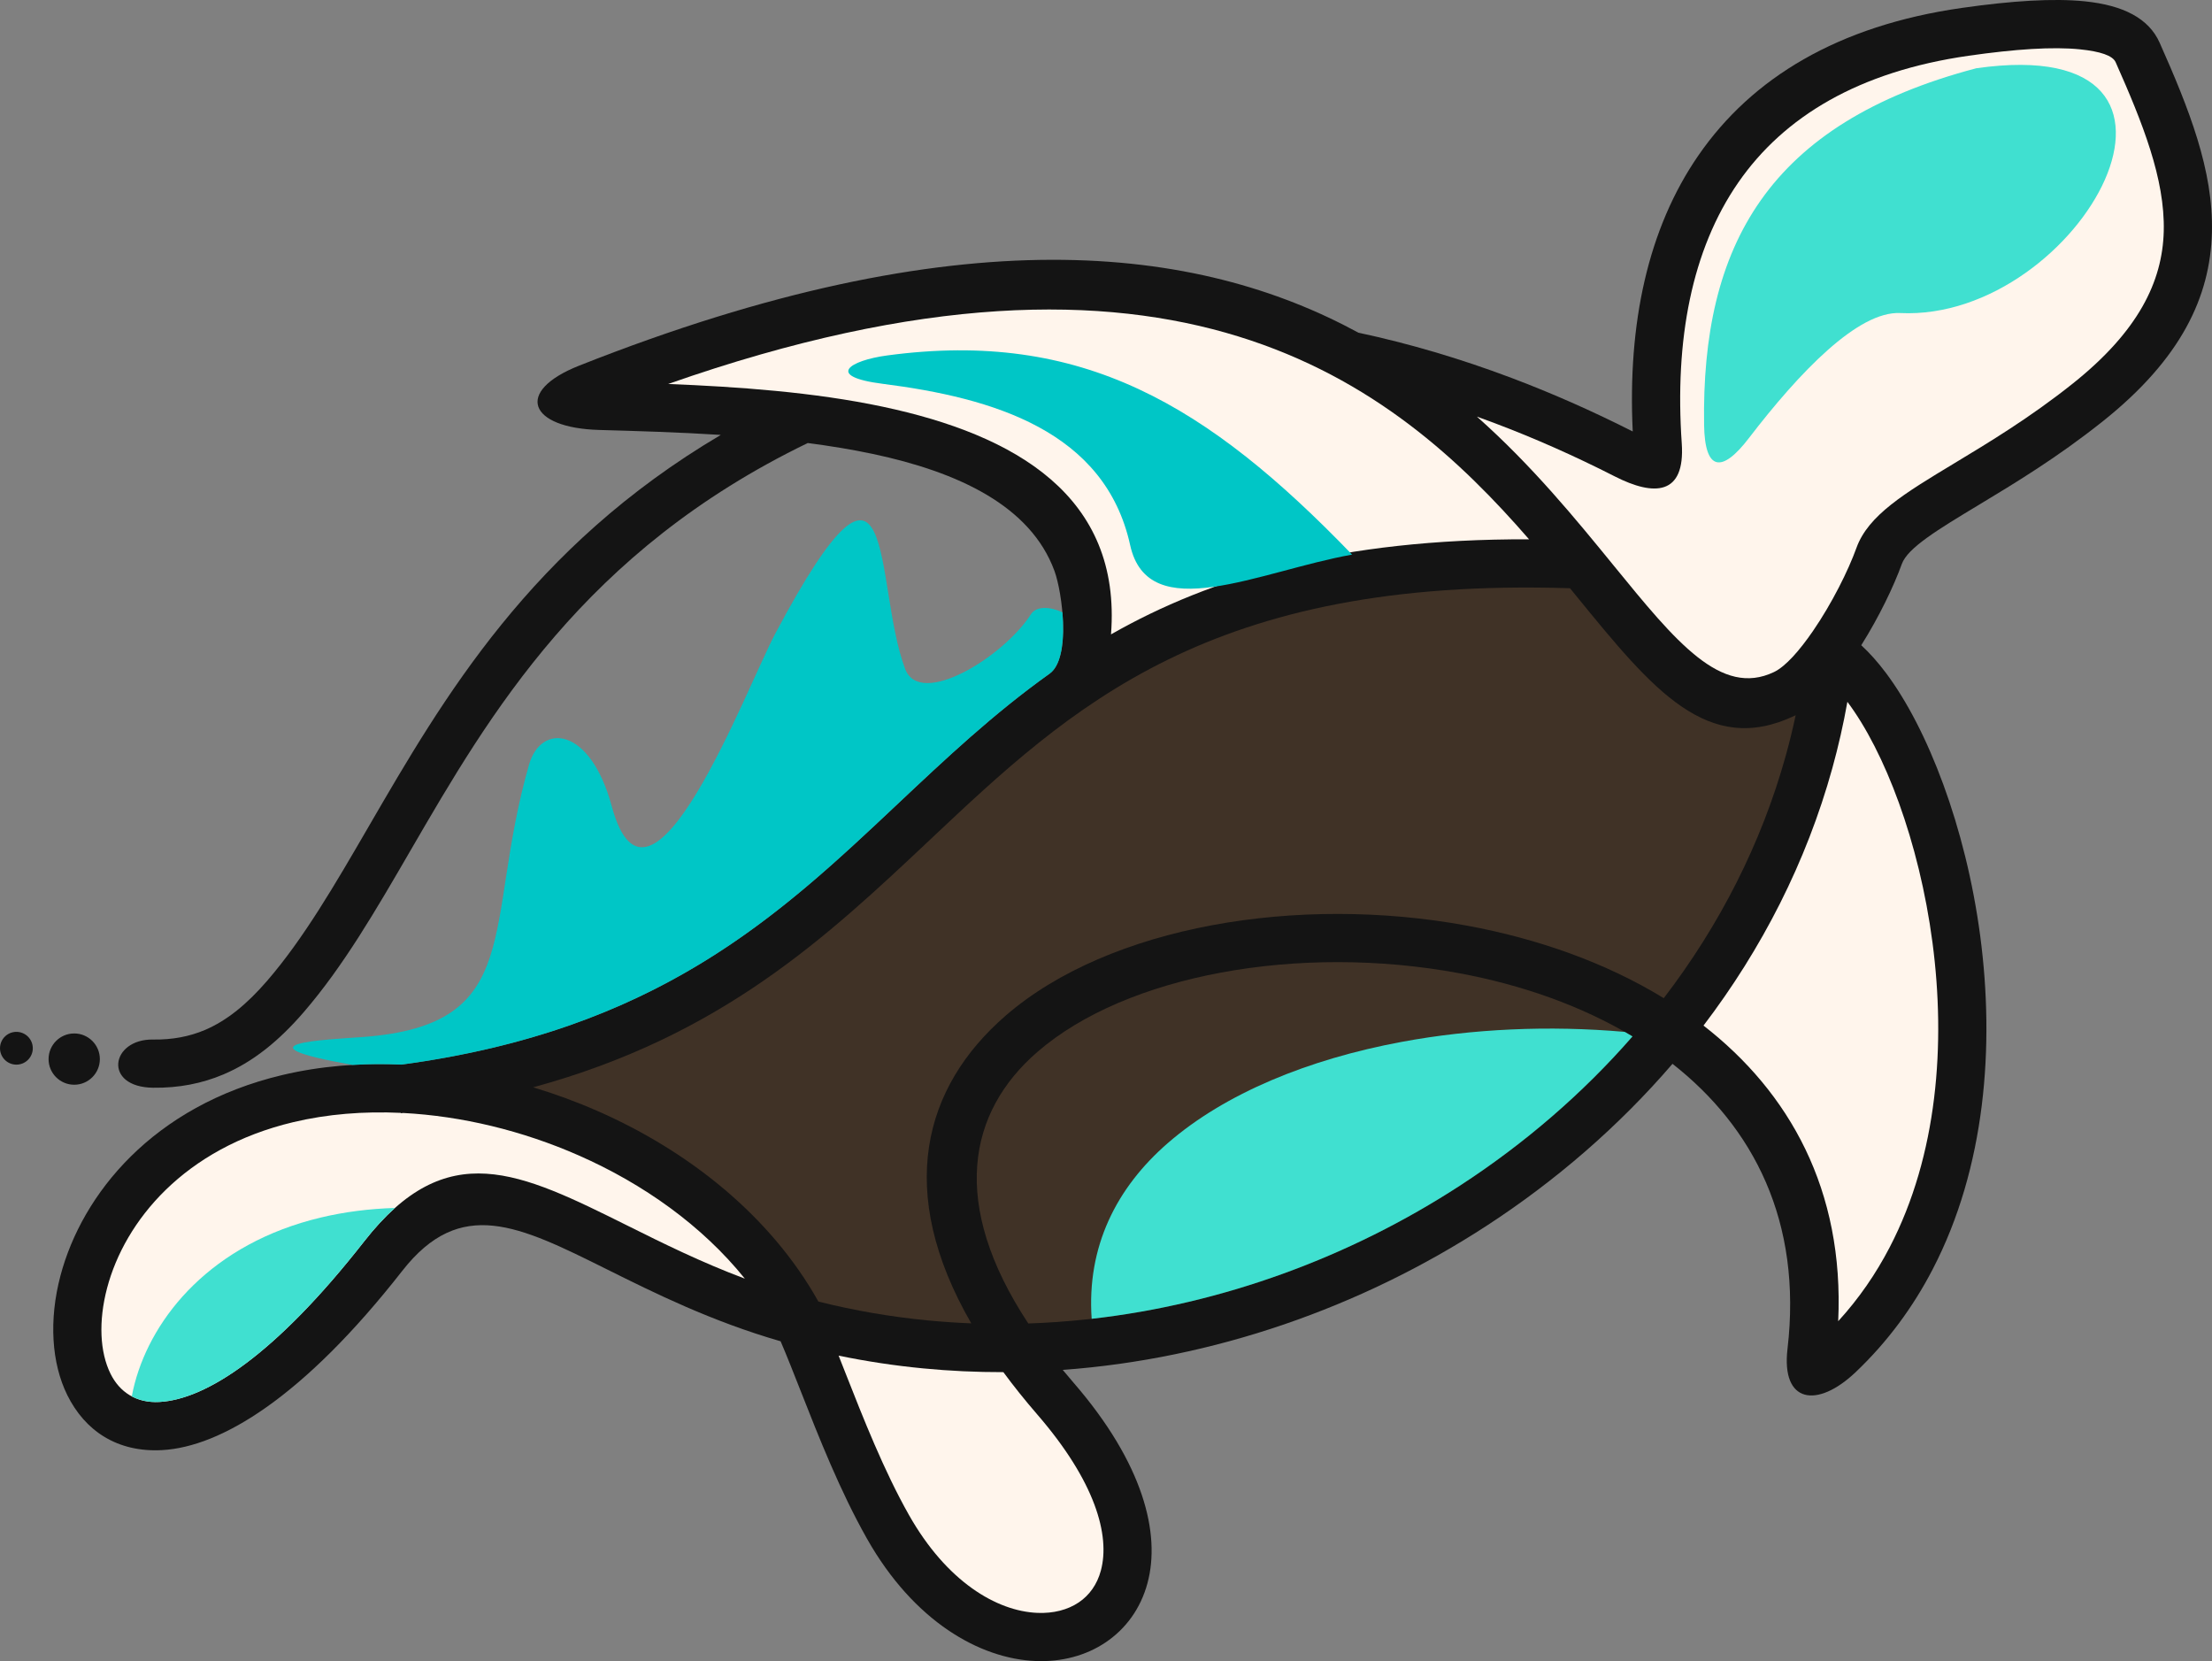 <?xml version="1.0" encoding="UTF-8"?><svg id="a" xmlns="http://www.w3.org/2000/svg" viewBox="0 0 1992.38 1496.02"><rect x="0" y="0" width="1992.38" height="1496.02" fill="#808080" stroke="none"/><defs><style>.b{fill:#403226;}.c{fill:#fff5ec;}.d{fill:#00c6c6;fill-rule:evenodd;}.e{fill:#141414;}.f{fill:#40e0d0;}</style></defs><path class="e" d="M66.85,930.72c12.75,0,23.09,10.34,23.09,23.09s-10.34,23.09-23.09,23.09-23.1-10.34-23.1-23.09,10.34-23.09,23.1-23.09m-52.08-1.44c8.15,0,14.77,6.61,14.77,14.76s-6.61,14.77-14.77,14.77-14.77-6.62-14.77-14.77,6.62-14.76,14.77-14.76Zm123.1,6.92c17.38,.25,32.7-2.69,46.6-8.57,20.15-8.53,38.24-23.6,56.12-44.29,32.93-38.1,61.05-86.55,91.51-139.03,67.45-116.2,145.97-251.5,317.13-352.63-38.21-2.44-75.63-3.5-109.47-4.46-63.59-1.77-76.65-34.75-18.11-57.92,343.21-135.94,557.05-108.37,701.92-29.67,45.27,9.67,91.38,23.18,138.17,40.84,35.76,13.5,72.07,29.49,108.88,48.1-4.67-97.16,13.56-182.67,59.28-248.79,48.02-69.45,125.43-116.69,237.19-132.65,45.1-6.44,82.56-8.83,110.85-5.92,34.48,3.54,57.54,15.33,67.29,37.29,26.4,59.42,48.52,114.84,47.07,170.82-1.5,57.93-27.59,113.8-98.36,170.17-40.86,32.55-79.39,55.79-111.26,75-37.3,22.5-64.44,38.86-69.71,53.49-7.25,20.14-20.69,48-36.52,73.12,7.56,6.93,15.01,15.3,22.25,24.96,37.47,49.95,71.95,138.64,84.95,237.17,13.01,98.74,4.81,208.23-42.98,300.1-17.47,33.6-40.26,64.86-69.2,92.36-34.73,33.01-67.19,28.06-61.45-20.88,13.48-115.05-30.91-199.72-103.57-256.74-48.37,56.22-105.22,105.41-167.89,146.14-113.26,73.59-245.65,119.61-381.32,129.51,3.17,3.85,6.44,7.73,9.82,11.63,63.07,72.87,78.41,136.08,66.51,180.33-6.22,23.14-19.65,41.29-37.78,53.47-17.62,11.83-39.45,17.73-63.09,16.74-50.13-2.08-109.57-35.55-151.79-110.14-24.26-42.89-43.42-91.56-59.63-132.79-6.57-16.69-12.64-32.14-18.17-45.01-62.58-18.11-113.14-43.25-156.61-64.88-79.22-39.41-131.74-65.53-184.15,1.42-89.36,114.22-163.48,158.52-216.29,161.46-40.65,2.25-69.65-17.59-85.44-49.53-14.22-28.76-16.74-67.57-6.16-107.55,19.41-73.33,83.16-152.97,199.72-180.68,33.95-8.07,70.3-11.09,107.4-9.44,8.46-1.14,16.75-2.37,24.88-3.7,213.67-34.8,318.68-133.67,421.66-230.66,43.6-41.06,86.87-81.81,137.24-117.69,19.44-13.84,11.51-73.09,4.43-92.47-21.47-58.65-86.57-89.08-163.8-105.46-18.89-4-38.51-7.2-58.44-9.78-201.38,97.49-286.17,243.55-357.88,367.09-31.48,54.25-60.56,104.33-96.27,145.66-22.07,25.53-45.21,44.47-72.11,55.86-19.32,8.18-40.17,12.3-63.45,12-45.38-.58-38.1-43.96,0-43.41Z"/><path class="c" d="M1346.44,381.15l-16.17-5.95c49.85,44.23,89.21,92.46,123.5,134.5,55.89,68.51,96.45,118.24,144.05,95.55,10.48-4.99,23.08-19.43,35.16-36.99,17.05-24.8,31.84-54.52,39.17-74.89,10.58-29.37,43.22-49.06,88.08-76.11,30.88-18.62,68.21-41.13,106.67-71.77,59.1-47.08,80.85-91.85,82.02-137.17,1.22-47.26-19.1-97.73-43.32-152.28-2.66-6-13.78-9.72-32.08-11.6-24.48-2.52-58.48-.23-100.31,5.75-98.77,14.11-166.44,54.77-207.58,114.27-41.9,60.61-57.31,141.61-50.85,234.8,3.25,47.06-24.95,47.78-60.25,29.82-36.45-18.57-72.51-34.5-108.08-47.93"/><path class="d" d="M317.57,959.06c14.48-.86,29.2-.95,44.02-.29,230.55-30.97,339.64-133.68,446.55-234.36,43.6-41.06,86.87-81.81,137.24-117.69,11.62-8.27,13.46-32.77,11.55-55.27-10.28-4.95-23.37-6.11-28.36,1.73-24.24,38.09-99.8,84.96-113.27,49.3-29.2-77.3-6.09-240.18-116.83-32.19-26.3,49.38-113.42,281.73-147.46,155.79-19.46-72.01-63.67-75.24-74.51-37.41-41.66,145.38-2.16,234.29-149.53,245.24-32.32,2.39-118.77,5.77-9.39,25.15"/><path class="f" d="M1779.99,61.49c-187.87,49.53-247.57,160.1-245.09,321.09,.62,42.02,16.14,43.57,40.26,12.1,45.68-59.59,98.42-114.57,136.36-112.75,162.19,7.78,306.67-254.5,68.46-220.45"/><path class="c" d="M1377.23,485.69c-121.82-140.29-318.24-300.35-775.4-139.88,62.68,2.5,131.21,7.32,193.2,20.45,119.94,25.42,215.35,80.73,205.67,205.05,90.24-51.34,205.47-86.13,376.53-85.62"/><path class="d" d="M795.39,345.71c99.03,12.59,199.93,42.41,222.55,145.19,16.3,74.09,116.6,23.39,199.9,8.57-130.08-134.88-243.39-202.95-418.83-179.35-33.54,4.51-56.47,18.88-3.62,25.59"/><path class="c" d="M1534.37,923.62c77.25,60.02,126.86,147.88,121.32,266.24,18.67-20.37,34.01-42.78,46.38-66.58,43.26-83.17,50.54-183.47,38.55-274.41-12.02-91.13-43.08-172.06-76.61-216.77l-.04-.05c-3.6,20.26-8.14,40.18-13.54,59.7-23.53,84.95-63.63,163-116.06,231.87"/><path class="b" d="M874.84,1191.81c-68.61-118.83-43.2-212.89,31.07-277.22,46.41-40.2,112.43-67.7,186.16-81.4,72.57-13.48,153.06-13.67,229.75,.52,63.6,11.77,124.65,33.33,176.77,65.23,49.76-64.99,87.79-138.65,109.98-218.77,3.29-11.88,6.23-23.89,8.81-36.04l-.85,.41c-78.33,37.33-128.01-23.56-196.44-107.45l-5.98-7.33c-324.96-10.29-449.08,106.57-576.2,226.28-93.09,87.67-187.76,176.81-357.68,223.19,19.74,5.95,39.18,13.09,58.11,21.4,82.97,36.43,156.19,95.26,198.79,171.54,32.57,8.17,65.47,13.79,98.43,16.97,13.08,1.26,26.18,2.15,39.28,2.66"/><path class="c" d="M755.36,1220.88l6.42,16.28c15.74,40,34.32,87.23,56.91,127.18,33.9,59.9,78.84,86.67,115.72,88.2,14.37,.6,27.26-2.71,37.23-9.42,9.47-6.35,16.54-16.08,19.92-28.64,8.56-31.84-5.14-80.4-57.33-140.69-11.19-12.92-21.33-25.61-30.49-38.05-24.08,.05-48.2-1.05-72.26-3.38-25.48-2.46-50.89-6.27-76.13-11.49"/><path class="b" d="M1470.43,933.38c-46.24-27.74-100.23-46.57-156.43-56.97-71.52-13.24-146.53-13.07-214.09-.53-66.38,12.33-125.17,36.52-165.58,71.53-62.28,53.95-79.33,136.57-8.12,244.5,137.94-4.67,273.69-49.37,388.72-124.1,57.92-37.63,110.55-82.89,155.51-134.43"/><path class="f" d="M1470.43,933.38c-2.3-1.38-4.63-2.75-6.98-4.08-68.38-6-137.22-2.82-200.86,8.99-84.37,15.67-159.09,46.43-210.46,90.93-46.7,40.44-73.38,93.56-68.85,158.49,118.03-13.4,232.52-55.49,331.63-119.89,57.92-37.63,110.55-82.89,155.51-134.43"/><path class="c" d="M670.87,1151.51c-38.34-47.6-91.32-85.35-149.88-111.06-50.59-22.22-105.15-35.38-157.9-38.12l-1.93,.26-.04-.35c-33.56-1.58-66.36,1.08-96.9,8.34-98.38,23.39-151.79,89.1-167.75,149.38-7.89,29.85-6.58,57.71,3.1,77.26,8.09,16.37,23.06,26.54,44.1,25.37,41.78-2.32,104.03-41.95,184.48-144.78,74.33-94.96,139.47-62.55,237.74-13.67,30.92,15.39,65.56,32.61,104.97,47.38"/><path class="f" d="M118.69,1257.55c7.01,3.72,15.36,5.57,24.99,5.03,41.78-2.32,104.03-41.95,184.48-144.78,9.32-11.91,18.5-21.81,27.62-29.94-23,.71-45.4,3.53-66.69,8.6-98.38,23.39-151.8,89.09-167.75,149.37-1.04,3.95-1.93,7.86-2.65,11.72"/></svg>